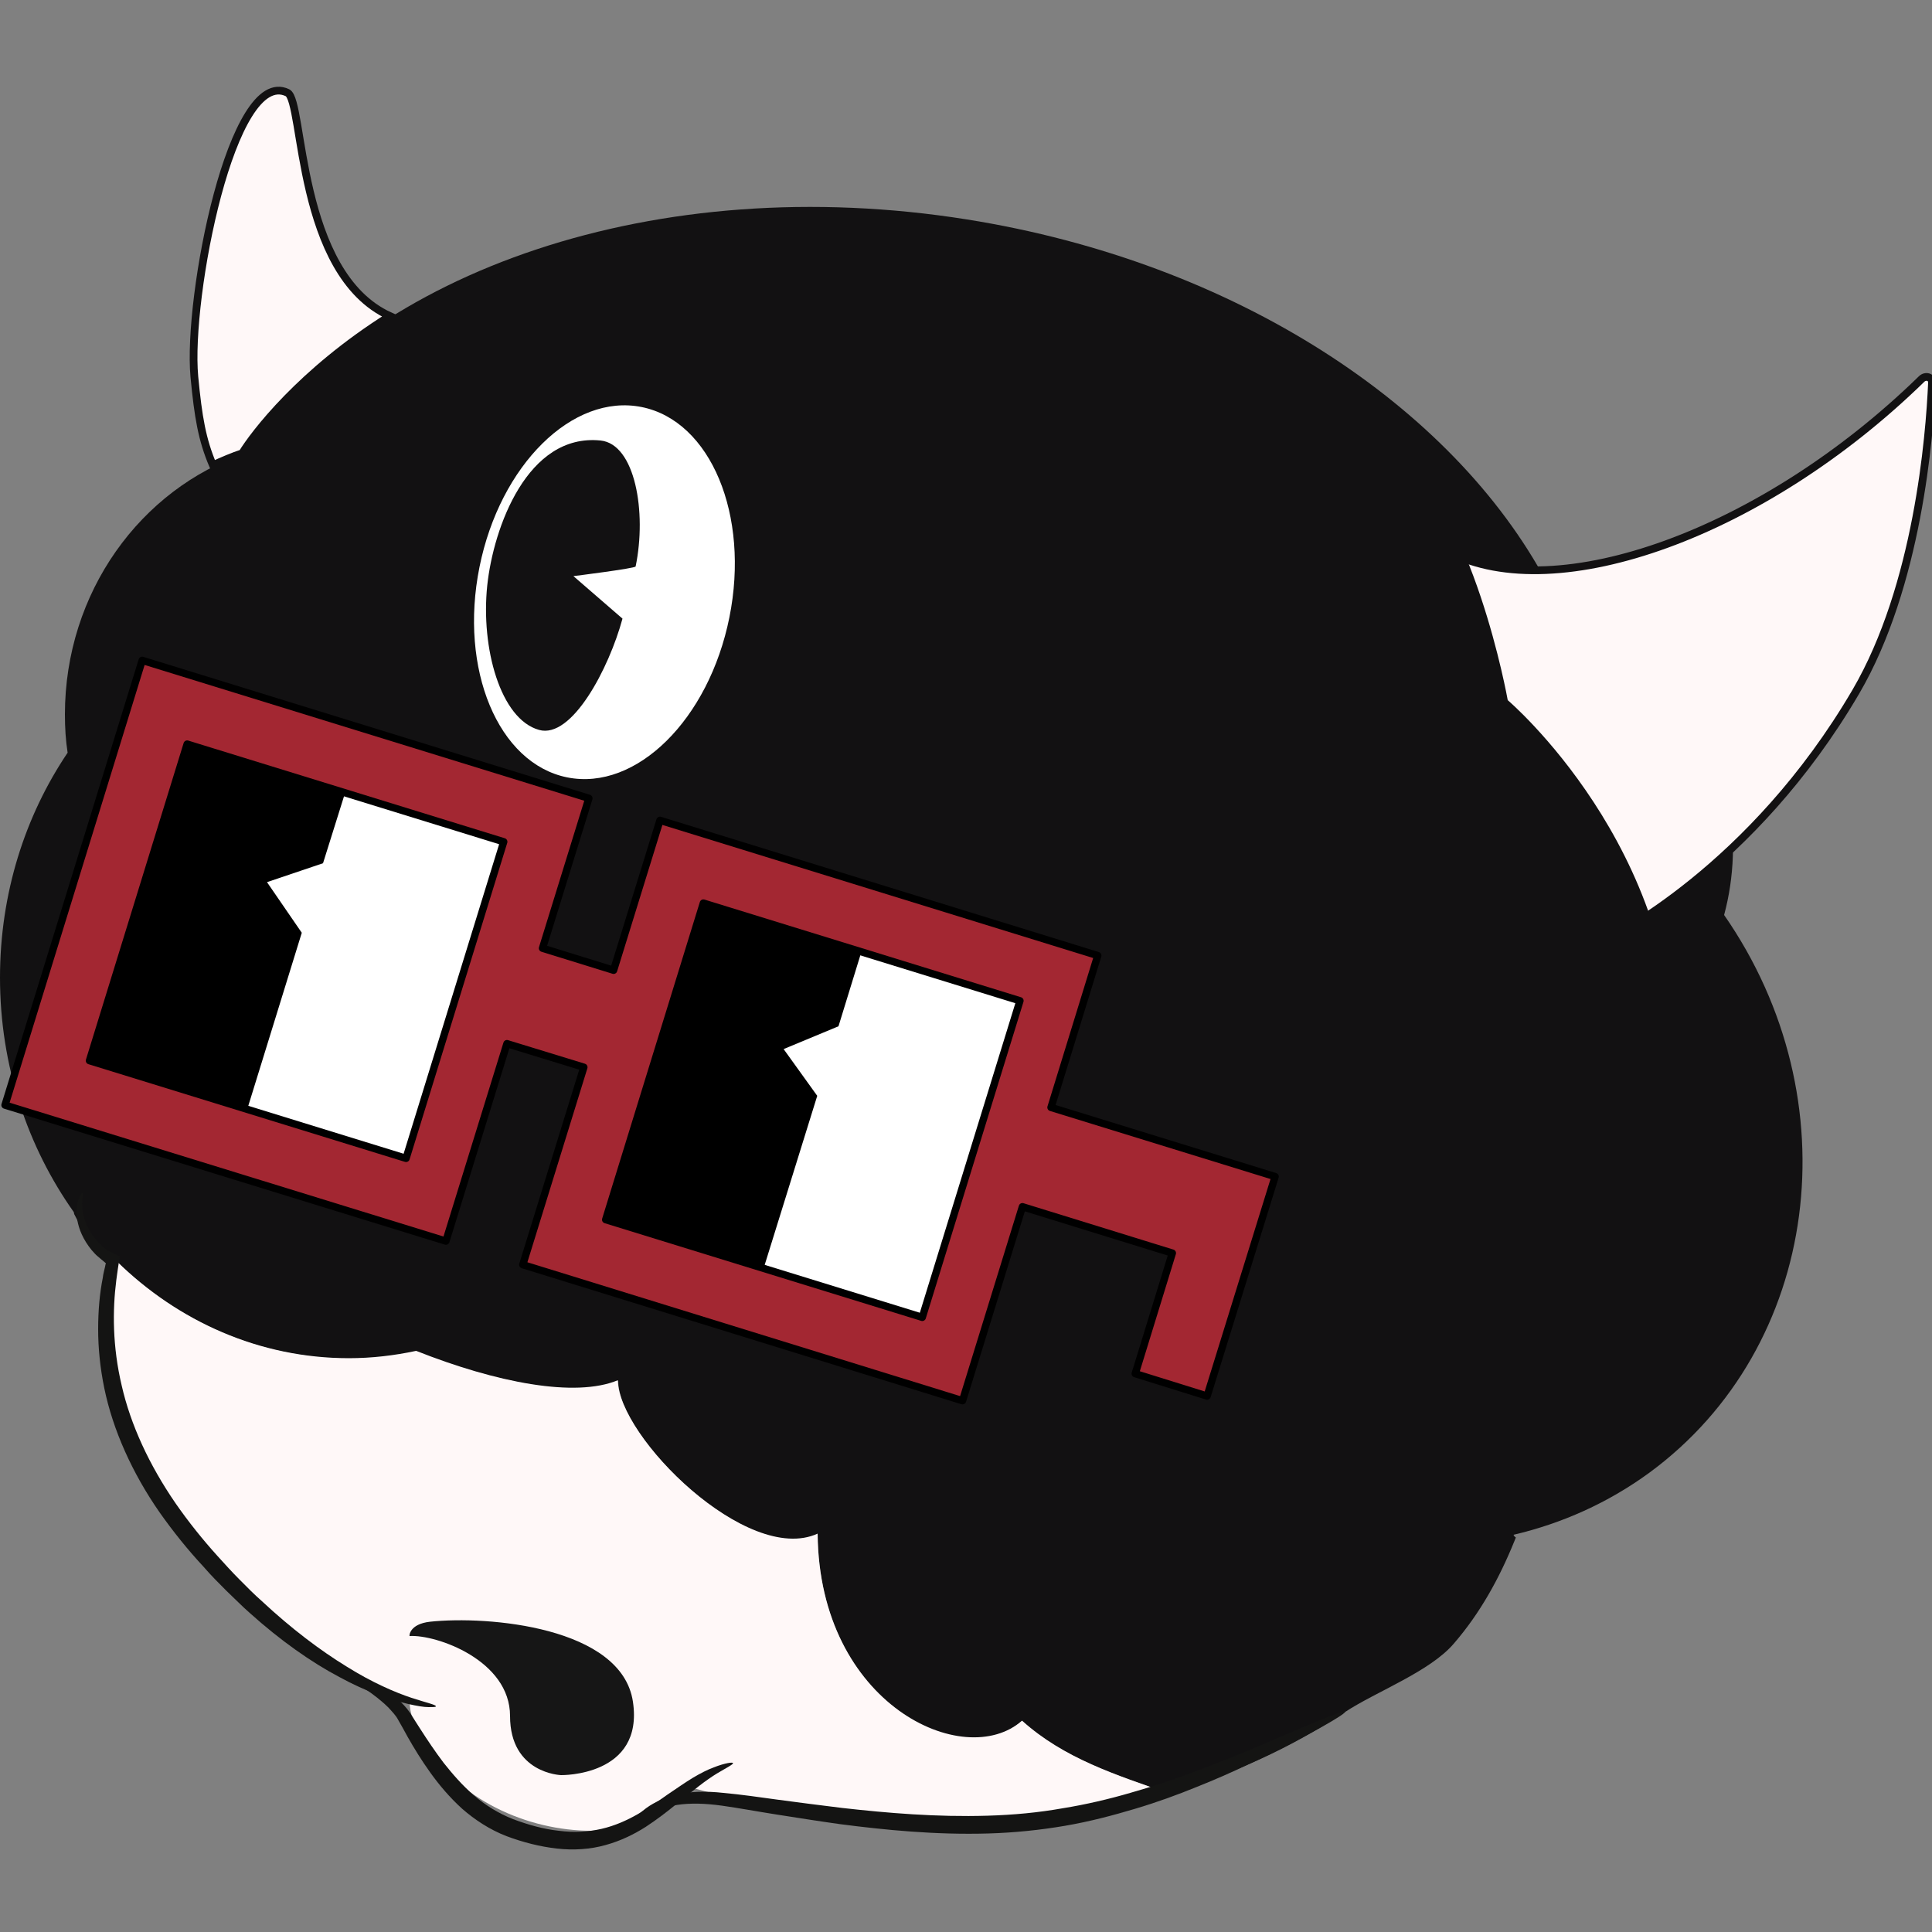 <?xml version="1.0" encoding="utf-8"?>
<!-- Generator: Adobe Illustrator 21.0.0, SVG Export Plug-In . SVG Version: 6.00 Build 0)  -->
<svg version="1.1" id="Layer_1" xmlns="http://www.w3.org/2000/svg" xmlns:xlink="http://www.w3.org/1999/xlink" x="0px" y="0px"
	 viewBox="0 0 500 500" style="enable-background:new 0 0 500 500;" xml:space="preserve">
<rect x="0" y="0" width="500" height="500" fill="#808080" stroke="none"/>
<style type="text/css">
	.st0{fill:#FFF8F8;}
	.st1{fill:none;stroke:#121112;stroke-width:2;stroke-miterlimit:10;}
	.st2{fill:#121112;}
	.st3{fill:#E6E2D6;}
	.st4{fill:#161616;}
	.st5{fill:#141413;}
	.st6{fill:#FFFFFF;}
	.st7{fill:#A32732;}
	.st8{fill:none;stroke:#000000;stroke-width:1.904;stroke-linecap:round;stroke-linejoin:round;stroke-miterlimit:10;}
</style>
<g>
	<path class="st0" d="M63.5,117.3c3-4.9,15.1-21,38.2-35.5C77.5,70.8,79.4,26.1,75.1,24c-14.3-6.9-26,52.9-24.1,73.5
		c1,10.5,2,16.3,4.8,22.9C58,119.4,61.3,118,63.5,117.3z"/>
	<path class="st1" d="M62.7,117.3c3-4.9,15.1-21,38.2-35.5C76.7,70.8,78.7,26.1,74.4,24c-14.3-6.9-26,52.9-24.1,73.5
		c1,10.5,2,16.3,4.8,22.9C57.2,119.4,60.5,118,62.7,117.3z"/>
	<path class="st2" d="M446.2,236.8c5.3-19.7,1.5-42.2-12.1-60.6c-9-12.2-20.9-20.8-33.8-25.5c-24.3-45.5-80.4-82.8-150-93.9
		C170,44,95.9,70,63.5,117.3c-27.1,9.2-46.7,36-46.7,67.6c0,3.4,0.2,6.7,0.7,9.9C6.5,211.1,0,231.2,0,253c0,22.9,7.2,43.9,19.1,60.7
		c0,0.2,0.1,0.3,0.1,0.5C23,321.7,26.4,327,29,328c0.1-0.8,0.3-1.5,0.5-2.2c16.1,16,37.4,25.8,60.9,25.8c6,0,11.8-0.6,17.4-1.8
		c20.7,8.1,41.1,12.1,52.2,7.6c0,14.5,33.5,47.9,51.6,39.7c0.4,44.2,38,61.6,52.9,48.3c11,9.8,24.2,14,38.6,18.9
		c17.5-6.2,29.5-11.1,45.1-21.3c8.1-5.3,21.9-10.4,28.1-17.7c6.8-7.9,11.7-16.8,15.6-26.4c0.1-0.3,0.3-0.7,0.4-1
		c-0.3-0.2-0.5-0.4-0.6-0.7c12.4-2.9,24.4-8.2,35.2-16.1C471.1,348.6,479.4,284.6,446.2,236.8z"/>
	<path class="st3" d="M309.4,462c-0.9,0.4-1.7,0.7-2.6,1c-1.2,0.4-2.5,0.9-3.7,1.3C305.2,463.5,307.3,462.8,309.4,462z"/>
	<g>
		
			<ellipse transform="matrix(8.637423e-02 -0.996 0.996 8.637423e-02 -176.886 274.979)" class="st3" cx="61.5" cy="233.9" rx="41.8" ry="25"/>
		<path class="st2" d="M35.5,234.5c-0.3-12.5,2.8-30.7,16.5-29.9c6.6,0.4,10.9,10.5,11.7,24.2c0,0.5-9.8,2-9.8,2L64,241.6
			c1.4,7.6-3.6,24.2-12.1,24.2C40,265.6,35.7,248.1,35.5,234.5z"/>
	</g>
	<path class="st0" d="M264.5,445.3c-14.9,13.2-52.5-4.1-52.9-48.4c-18.2,8.3-51.7-25.2-51.7-39.7c-11.1,4.6-31.5,0.6-52.2-7.6
		c-5.6,1.2-11.5,1.9-17.4,1.9c-23.1,0-44.2-9.5-60.1-25.1c-1.3,5.6-2,11.3-2,17.2c0,40.1,30.9,74.7,77.8,96.9c0.1,2.9,1.1,6,3.1,9.6
		c9.1,15.7,27.5,23.7,44,23.7c7.1,0,17.4-4.7,24.4-11.5l0,0c3.4,0.6,28.7,8.8,49.3,9c32.9,0.4,48.5-2.1,76.2-7
		C288.7,459.3,275.4,455.1,264.5,445.3z"/>
	<path class="st4" d="M111.3,419.7c14.9-1.6,49.6,1.3,52.5,20.7c2.9,19.4-18.6,19-18.6,19S132,459,132,444.1c0-14.4-19-21.1-26-20.7
		C105.9,423.4,105.9,420.3,111.3,419.7z"/>
	<g>
		<g>
			<path class="st3" d="M213.8,235.6c0.4,17,16.9,39.7,27.8,52.5c4.4,5.1,9.2,9.9,14,13.9c4.5,3.7,5.2,10.3,1.5,14.8
				c-4.1,5.1-12,5.2-16.2,0.2c-5.3-6-9.6-12.2-13.5-18.6c-7.8-12.8-14.3-26.2-18.4-40.6c-2-7.5-3.6-15.1-2.2-23.1
				c0.3-1.9,2.2-3.2,4.2-2.9C212.7,232.1,213.9,233.8,213.8,235.6L213.8,235.6z"/>
		</g>
		<g>
			<path class="st3" d="M253.3,245.5c-11.1,6.7-20,17.4-26.8,28.4c-5.9,9.9-11.3,22.9-9.2,33.8c1.1,5.2-2.2,10.2-7.4,11.3
				c-5.2,1.1-10.2-2.2-11.3-7.4c-1.1-9.2,1.6-18.2,5.3-26.2c9.2-18.9,27.3-37.7,46.7-45.8C254.3,238.2,256.8,243.5,253.3,245.5
				L253.3,245.5z"/>
		</g>
	</g>
	<g>
		<g>
			<g>
				<path class="st5" d="M112.8,441.6c0,0.2-0.7,0.2-1.9,0.2c-1.2,0-3-0.3-5.2-0.8c-4.4-1-10.8-3.1-17.9-7
					c-7.2-3.8-15.2-9.4-23.2-16.6c-1-0.9-2-1.8-3-2.8s-2-1.9-3-2.9c-2-2-4-4-5.9-6.2c-4-4.3-7.8-9-11.4-14.1
					C34.2,381.2,29.2,370,27,359.3c-1.1-5.3-1.6-10.5-1.6-15.3s0.4-9.3,1.2-13.3c0.1-1,0.4-2,0.6-2.9c0.1-0.6,0.1-0.6,0.2-0.8
					l0.1-0.2c0-0.1-0.1-0.1-0.2-0.1s-0.1-0.1-0.2-0.1l-0.1-0.1l-0.3-0.2c-0.4-0.3-0.8-0.6-1.1-0.9c-0.4-0.3-0.7-0.6-1-0.9
					s-0.6-0.7-0.9-1c-2.2-2.7-3.3-5.4-3.7-7.8c-0.4-2.4-0.1-4.3,0.4-5.4c0.4-1.2,0.9-1.7,1-1.6c0.2,0.1,0,0.7-0.1,1.8
					c-0.1,1.1-0.1,2.8,0.5,4.8s1.8,4.3,3.9,6.5c0.3,0.3,0.5,0.5,0.8,0.8c0.3,0.2,0.6,0.5,0.9,0.7s0.6,0.5,1,0.6l0.3,0.1
					c0.2,0.1,0.3,0.2,0.5,0.3c0.3,0.2,0.7,0.3,1,0.5l0.5,0.2c0.2,0.1,0.4,0.1,0.3,0.3c-0.1,0.4-0.1,0.7-0.2,1.1
					c-0.1,0.7-0.2,1.3-0.3,2c-0.1,0.9-0.3,1.9-0.4,2.9c-1,7.8-1,17.2,1.4,27.3c2.3,10.1,7.1,20.5,13.9,30.4
					c3.4,4.9,7.1,9.5,10.9,13.7c1.9,2.1,3.8,4.2,5.7,6.1c1,1,1.9,1.9,2.9,2.9c0.9,0.9,1.9,1.8,2.9,2.7c7.6,7.1,15.2,12.8,21.9,16.9
					c6.7,4.2,12.6,6.7,16.8,8.1C110.5,440.7,112.9,441.2,112.8,441.6z"/>
			</g>
		</g>
	</g>
	<g>
		<g>
			<g>
				<path class="st5" d="M86.3,430.7c0.2-0.2,1.7,0.6,4.6,1.9c1.4,0.7,3.2,1.5,5.3,2.6c2,1.1,4.4,2.5,6.7,4.5c1.1,1,2.3,2.2,3.3,3.7
					c0.8,1.3,1.7,2.7,2.6,4.1c1.8,2.8,3.8,5.8,6,8.7c2.3,2.9,4.8,5.8,7.8,8.4s6.4,4.7,10.2,6.2c4,1.5,8,2.6,11.8,3
					c3.9,0.5,7.6,0.3,11.1-0.5c6.9-1.6,12.4-5.6,17.1-8.9c2.4-1.6,4.5-3.1,6.5-4.3c2-1.2,3.8-2.1,5.4-2.7c3.1-1.2,5-1.4,5-1.1
					c0.1,0.3-1.5,1.1-4.2,2.7c-1.3,0.8-2.9,1.9-4.7,3.3s-3.8,3-6,4.8s-4.8,3.8-7.7,5.7c-3,1.9-6.4,3.6-10.4,4.7
					c-3.9,1.1-8.3,1.4-12.6,0.9c-4.4-0.5-8.7-1.6-13-3.2c-4.4-1.7-8.3-4.3-11.5-7.1c-3.2-2.9-5.9-6.1-8.2-9.3
					c-2.3-3.2-4.2-6.3-5.9-9.3c-0.8-1.5-1.6-2.9-2.4-4.3c-0.6-1.2-1.6-2.2-2.5-3.2c-1.9-1.9-3.9-3.4-5.8-4.7
					c-1.9-1.3-3.5-2.4-4.8-3.3s-2.3-1.7-3-2.4C86.5,431.2,86.2,430.8,86.3,430.7z"/>
			</g>
		</g>
	</g>
	<g>
		<g>
			<g>
				<path class="st5" d="M348.1,443c0.1,0.3-2.2,1.8-6.5,4.2c-4.3,2.4-10.7,5.8-18.7,9.5c-4,1.9-8.5,3.9-13.3,5.8
					c-4.9,2-10.1,3.9-15.8,5.6c-5.7,1.7-11.7,3.3-18.1,4.4s-13.1,1.8-19.9,2c-13.7,0.4-26.7-0.9-38.3-2.4
					c-5.8-0.8-11.3-1.7-16.5-2.5c-5.1-0.8-9.9-1.7-14.2-2.3c-4.3-0.6-8.2-0.7-11.5-0.2s-6,1.7-7.9,3c-2,1.3-3.3,2.6-4,3.6
					c-0.8,1-1.2,1.6-1.3,1.5s0-0.8,0.5-2c0.6-1.2,1.7-2.9,3.8-4.6c2-1.7,4.9-3.2,8.5-4.1s7.8-1,12.3-0.5c4.5,0.4,9.3,1.1,14.4,1.8
					c5.2,0.7,10.7,1.4,16.4,2.1c11.6,1.3,24.3,2.4,37.6,2c6.7-0.2,13.1-0.8,19.3-1.9c6.2-1,12.1-2.4,17.6-4
					c5.6-1.6,10.8-3.3,15.6-5.1c4.8-1.8,9.3-3.6,13.4-5.2c8.1-3.4,14.7-6.3,19.3-8.2C345.4,443.6,348,442.7,348.1,443z"/>
			</g>
		</g>
	</g>
	<path class="st0" d="M371.1,173.2c0,0-8.3-36.6,3.8-30.4c28,14.5,81.6-4.9,122.4-44.7c1-1,2.7-0.6,2.7,0.9
		c-0.6,13.9-3.7,52.6-19.7,80c-26.8,45.8-63.3,63.8-66.1,65.1c-0.1,0.1-0.2,0.1-0.4,0.1c-2.4,0.4-26.6,3.6-39.7-19
		C359.7,200.2,371.1,173.2,371.1,173.2z"/>
	<path class="st1" d="M371.1,173.2c0,0-8.3-36.6,3.8-30.4c28,14.5,81.6-4.9,122.4-44.7c1-1,2.7-0.6,2.7,0.9
		c-0.6,13.9-3.7,52.6-19.7,80c-26.8,45.8-63.3,63.8-66.1,65.1c-0.1,0.1-0.2,0.1-0.4,0.1c-2.4,0.4-26.6,3.6-39.7-19
		C359.7,200.2,371.1,173.2,371.1,173.2z"/>
	<path class="st2" d="M174.8,89.5c0,0,71.1,13.1,99,52.3c0,0,19.6,32.4,12.9,46.2c0,0-34.2-1.3-20.4,11.1
		c13.8,12.4,48.9-3.1,44.4,12.9c-4.4,16-27.1,13.8-19.1,20.9c8,7.1,44.9,12.9,44.9,22.2c0,9.3-16.4-1.8-20.9,5.3
		c-4.4,7.1,43.6-4,34.2,16.9c-9.3,20.9-20.6,32.1-23.6,48c-8.6,46.5-48.1,52-48.1,52s26.1,7.5,42.8,4.8c42.2-6.7,52-34.7,52-34.7
		s58.7-11.6,60.4-69.8c1.8-58.2-43.1-96.4-43.1-96.4s-8.9-50-29.3-64C270.6,55.5,201.5,65,174.8,89.5z"/>
	<g>
		
			<ellipse transform="matrix(0.197 -0.98 0.98 0.197 -24.637 276.435)" class="st6" cx="156.5" cy="153.3" rx="48.9" ry="33"/>
		<path class="st2" d="M126.1,151.5c1.6-15,10.4-39.4,29.3-37.5c9,0.9,12,18.6,9.1,32.6c-0.1,0.5-16.1,2.5-16.1,2.5l12.7,11
			c-3.5,12.9-13.1,31.2-21.6,28.8C129.5,186.1,124.4,167.7,126.1,151.5z"/>
	</g>
</g>
<g>
	<polygon class="st7" points="312.4,361.3 330,304.5 272,286.6 284.1,247.3 170.8,212.3 158.8,251.1 140.4,245.4 152.4,206.6 
		36.8,170.9 1.3,286 115.4,321.2 131.2,270.1 151.1,276.2 135.3,327.3 249.1,362.5 264.6,312.3 303.4,324.3 293.8,355.5 	"/>
	<polygon class="st8" points="312.4,361.3 330,304.5 272,286.6 284.1,247.3 170.8,212.3 158.8,251.1 140.4,245.4 152.4,206.6 
		36.8,170.9 1.3,286 115.4,321.2 131.2,270.1 151.1,276.2 135.3,327.3 249.1,362.5 264.6,312.3 303.4,324.3 293.8,355.5 	"/>
	
		<rect x="167.5" y="244.3" transform="matrix(0.295 -0.956 0.956 0.295 -126.013 403.408)" class="st6" width="85.7" height="85.7"/>
	
		<rect x="167.4" y="244.6" transform="matrix(0.295 -0.956 0.956 0.295 -126.47 403.523)" class="st8" width="85.7" height="85.7"/>
	<polygon points="156.8,315.4 197.7,328 211.5,283.6 202.8,271.5 217,265.6 223,246.1 182.1,233.5 	"/>
	
		<rect x="33.9" y="202.9" transform="matrix(0.295 -0.956 0.956 0.295 -180.737 246.541)" class="st6" width="85.7" height="85.7"/>
	
		<rect x="33.8" y="203.4" transform="matrix(0.295 -0.956 0.956 0.295 -181.267 246.808)" class="st8" width="85.7" height="85.7"/>
	<polygon points="23.1,274.1 64.1,286.7 78.1,241.4 69.1,228.3 83.6,223.4 89.4,204.9 48.4,192.2 	"/>
</g>
</svg>

